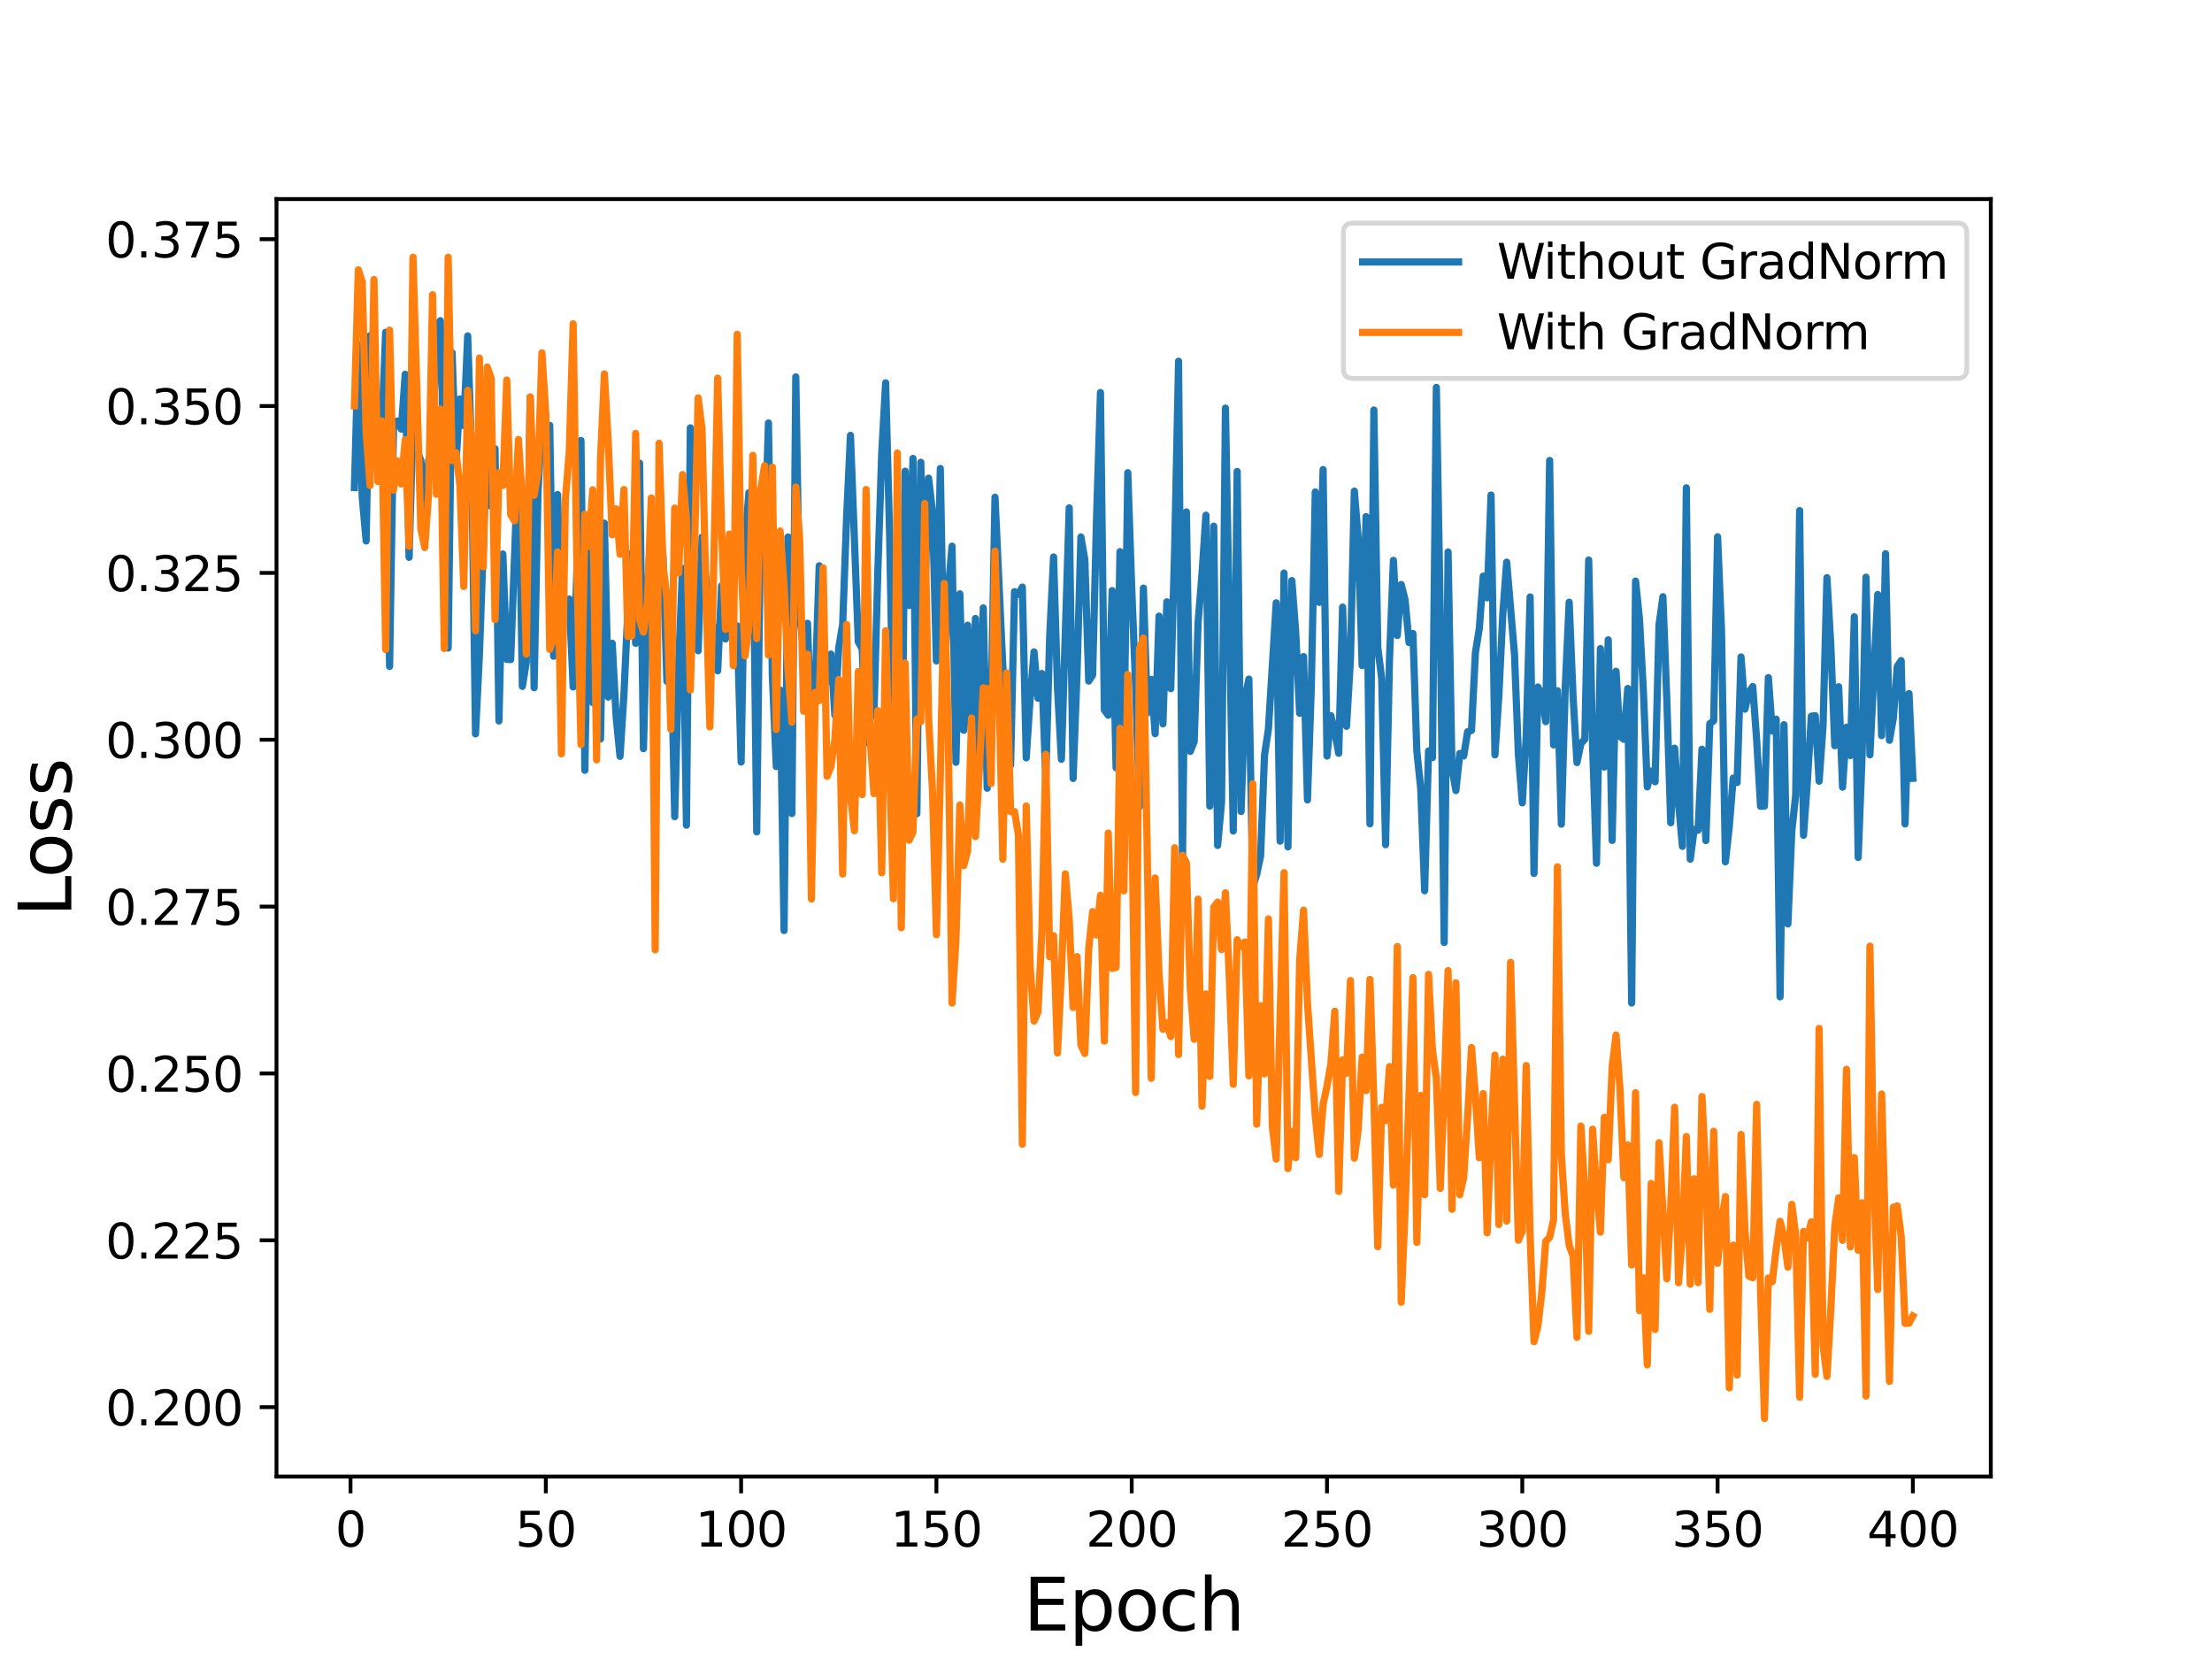<?xml version="1.0" encoding="utf-8" standalone="no"?>
<!DOCTYPE svg PUBLIC "-//W3C//DTD SVG 1.1//EN"
  "http://www.w3.org/Graphics/SVG/1.1/DTD/svg11.dtd">
<svg height="345.6pt" version="1.1" viewBox="0 0 460.8 345.6" width="460.8pt" xmlns="http://www.w3.org/2000/svg" xmlns:xlink="http://www.w3.org/1999/xlink">
 <defs>
  <style type="text/css">*{stroke-linecap:butt;stroke-linejoin:round;}</style>
 </defs>
 <g id="figure_1">
  <g id="patch_1">
   <path d="M 0 345.6 
L 460.8 345.6 
L 460.8 0 
L 0 0 
z
" style="fill:#ffffff;"/>
  </g>
  <g id="axes_1">
   <g id="patch_2">
    <path d="M 57.6 307.584 
L 414.72 307.584 
L 414.72 41.472 
L 57.6 41.472 
z
" style="fill:#ffffff;"/>
   </g>
   <g id="matplotlib.axis_1">
    <g id="xtick_1">
     <g id="line2d_1">
      <defs>
       <path d="M 0 0 
L 0 3.5 
" id="m4cf0f7f940" style="stroke:#000000;stroke-width:0.8;"/>
      </defs>
      <g>
       <use style="stroke:#000000;stroke-width:0.8;" x="73.019" xlink:href="#m4cf0f7f940" y="307.584"/>
      </g>
     </g>
     <g id="text_1">
      <!-- 0 -->
      <g transform="translate(69.838 322.182)scale(0.1 -0.1)">
       <defs>
        <path d="M 2034 4250 
Q 1547 4250 1301 3770 
Q 1056 3291 1056 2328 
Q 1056 1369 1301 889 
Q 1547 409 2034 409 
Q 2525 409 2770 889 
Q 3016 1369 3016 2328 
Q 3016 3291 2770 3770 
Q 2525 4250 2034 4250 
z
M 2034 4750 
Q 2819 4750 3233 4129 
Q 3647 3509 3647 2328 
Q 3647 1150 3233 529 
Q 2819 -91 2034 -91 
Q 1250 -91 836 529 
Q 422 1150 422 2328 
Q 422 3509 836 4129 
Q 1250 4750 2034 4750 
z
" id="DejaVuSans-30" transform="scale(0.016)"/>
       </defs>
       <use xlink:href="#DejaVuSans-30"/>
      </g>
     </g>
    </g>
    <g id="xtick_2">
     <g id="line2d_2">
      <g>
       <use style="stroke:#000000;stroke-width:0.8;" x="113.703" xlink:href="#m4cf0f7f940" y="307.584"/>
      </g>
     </g>
     <g id="text_2">
      <!-- 50 -->
      <g transform="translate(107.34 322.182)scale(0.1 -0.1)">
       <defs>
        <path d="M 691 4666 
L 3169 4666 
L 3169 4134 
L 1269 4134 
L 1269 2991 
Q 1406 3038 1543 3061 
Q 1681 3084 1819 3084 
Q 2600 3084 3056 2656 
Q 3513 2228 3513 1497 
Q 3513 744 3044 326 
Q 2575 -91 1722 -91 
Q 1428 -91 1123 -41 
Q 819 9 494 109 
L 494 744 
Q 775 591 1075 516 
Q 1375 441 1709 441 
Q 2250 441 2565 725 
Q 2881 1009 2881 1497 
Q 2881 1984 2565 2268 
Q 2250 2553 1709 2553 
Q 1456 2553 1204 2497 
Q 953 2441 691 2322 
L 691 4666 
z
" id="DejaVuSans-35" transform="scale(0.016)"/>
       </defs>
       <use xlink:href="#DejaVuSans-35"/>
       <use x="63.623" xlink:href="#DejaVuSans-30"/>
      </g>
     </g>
    </g>
    <g id="xtick_3">
     <g id="line2d_3">
      <g>
       <use style="stroke:#000000;stroke-width:0.8;" x="154.386" xlink:href="#m4cf0f7f940" y="307.584"/>
      </g>
     </g>
     <g id="text_3">
      <!-- 100 -->
      <g transform="translate(144.842 322.182)scale(0.1 -0.1)">
       <defs>
        <path d="M 794 531 
L 1825 531 
L 1825 4091 
L 703 3866 
L 703 4441 
L 1819 4666 
L 2450 4666 
L 2450 531 
L 3481 531 
L 3481 0 
L 794 0 
L 794 531 
z
" id="DejaVuSans-31" transform="scale(0.016)"/>
       </defs>
       <use xlink:href="#DejaVuSans-31"/>
       <use x="63.623" xlink:href="#DejaVuSans-30"/>
       <use x="127.246" xlink:href="#DejaVuSans-30"/>
      </g>
     </g>
    </g>
    <g id="xtick_4">
     <g id="line2d_4">
      <g>
       <use style="stroke:#000000;stroke-width:0.8;" x="195.07" xlink:href="#m4cf0f7f940" y="307.584"/>
      </g>
     </g>
     <g id="text_4">
      <!-- 150 -->
      <g transform="translate(185.526 322.182)scale(0.1 -0.1)">
       <use xlink:href="#DejaVuSans-31"/>
       <use x="63.623" xlink:href="#DejaVuSans-35"/>
       <use x="127.246" xlink:href="#DejaVuSans-30"/>
      </g>
     </g>
    </g>
    <g id="xtick_5">
     <g id="line2d_5">
      <g>
       <use style="stroke:#000000;stroke-width:0.8;" x="235.753" xlink:href="#m4cf0f7f940" y="307.584"/>
      </g>
     </g>
     <g id="text_5">
      <!-- 200 -->
      <g transform="translate(226.209 322.182)scale(0.1 -0.1)">
       <defs>
        <path d="M 1228 531 
L 3431 531 
L 3431 0 
L 469 0 
L 469 531 
Q 828 903 1448 1529 
Q 2069 2156 2228 2338 
Q 2531 2678 2651 2914 
Q 2772 3150 2772 3378 
Q 2772 3750 2511 3984 
Q 2250 4219 1831 4219 
Q 1534 4219 1204 4116 
Q 875 4013 500 3803 
L 500 4441 
Q 881 4594 1212 4672 
Q 1544 4750 1819 4750 
Q 2544 4750 2975 4387 
Q 3406 4025 3406 3419 
Q 3406 3131 3298 2873 
Q 3191 2616 2906 2266 
Q 2828 2175 2409 1742 
Q 1991 1309 1228 531 
z
" id="DejaVuSans-32" transform="scale(0.016)"/>
       </defs>
       <use xlink:href="#DejaVuSans-32"/>
       <use x="63.623" xlink:href="#DejaVuSans-30"/>
       <use x="127.246" xlink:href="#DejaVuSans-30"/>
      </g>
     </g>
    </g>
    <g id="xtick_6">
     <g id="line2d_6">
      <g>
       <use style="stroke:#000000;stroke-width:0.8;" x="276.437" xlink:href="#m4cf0f7f940" y="307.584"/>
      </g>
     </g>
     <g id="text_6">
      <!-- 250 -->
      <g transform="translate(266.893 322.182)scale(0.1 -0.1)">
       <use xlink:href="#DejaVuSans-32"/>
       <use x="63.623" xlink:href="#DejaVuSans-35"/>
       <use x="127.246" xlink:href="#DejaVuSans-30"/>
      </g>
     </g>
    </g>
    <g id="xtick_7">
     <g id="line2d_7">
      <g>
       <use style="stroke:#000000;stroke-width:0.8;" x="317.12" xlink:href="#m4cf0f7f940" y="307.584"/>
      </g>
     </g>
     <g id="text_7">
      <!-- 300 -->
      <g transform="translate(307.576 322.182)scale(0.1 -0.1)">
       <defs>
        <path d="M 2597 2516 
Q 3050 2419 3304 2112 
Q 3559 1806 3559 1356 
Q 3559 666 3084 287 
Q 2609 -91 1734 -91 
Q 1441 -91 1130 -33 
Q 819 25 488 141 
L 488 750 
Q 750 597 1062 519 
Q 1375 441 1716 441 
Q 2309 441 2620 675 
Q 2931 909 2931 1356 
Q 2931 1769 2642 2001 
Q 2353 2234 1838 2234 
L 1294 2234 
L 1294 2753 
L 1863 2753 
Q 2328 2753 2575 2939 
Q 2822 3125 2822 3475 
Q 2822 3834 2567 4026 
Q 2313 4219 1838 4219 
Q 1578 4219 1281 4162 
Q 984 4106 628 3988 
L 628 4550 
Q 988 4650 1302 4700 
Q 1616 4750 1894 4750 
Q 2613 4750 3031 4423 
Q 3450 4097 3450 3541 
Q 3450 3153 3228 2886 
Q 3006 2619 2597 2516 
z
" id="DejaVuSans-33" transform="scale(0.016)"/>
       </defs>
       <use xlink:href="#DejaVuSans-33"/>
       <use x="63.623" xlink:href="#DejaVuSans-30"/>
       <use x="127.246" xlink:href="#DejaVuSans-30"/>
      </g>
     </g>
    </g>
    <g id="xtick_8">
     <g id="line2d_8">
      <g>
       <use style="stroke:#000000;stroke-width:0.8;" x="357.804" xlink:href="#m4cf0f7f940" y="307.584"/>
      </g>
     </g>
     <g id="text_8">
      <!-- 350 -->
      <g transform="translate(348.26 322.182)scale(0.1 -0.1)">
       <use xlink:href="#DejaVuSans-33"/>
       <use x="63.623" xlink:href="#DejaVuSans-35"/>
       <use x="127.246" xlink:href="#DejaVuSans-30"/>
      </g>
     </g>
    </g>
    <g id="xtick_9">
     <g id="line2d_9">
      <g>
       <use style="stroke:#000000;stroke-width:0.8;" x="398.487" xlink:href="#m4cf0f7f940" y="307.584"/>
      </g>
     </g>
     <g id="text_9">
      <!-- 400 -->
      <g transform="translate(388.944 322.182)scale(0.1 -0.1)">
       <defs>
        <path d="M 2419 4116 
L 825 1625 
L 2419 1625 
L 2419 4116 
z
M 2253 4666 
L 3047 4666 
L 3047 1625 
L 3713 1625 
L 3713 1100 
L 3047 1100 
L 3047 0 
L 2419 0 
L 2419 1100 
L 313 1100 
L 313 1709 
L 2253 4666 
z
" id="DejaVuSans-34" transform="scale(0.016)"/>
       </defs>
       <use xlink:href="#DejaVuSans-34"/>
       <use x="63.623" xlink:href="#DejaVuSans-30"/>
       <use x="127.246" xlink:href="#DejaVuSans-30"/>
      </g>
     </g>
    </g>
    <g id="text_10">
     <!-- Epoch -->
     <g transform="translate(213.194 339.66)scale(0.15 -0.15)">
      <defs>
       <path d="M 628 4666 
L 3578 4666 
L 3578 4134 
L 1259 4134 
L 1259 2753 
L 3481 2753 
L 3481 2222 
L 1259 2222 
L 1259 531 
L 3634 531 
L 3634 0 
L 628 0 
L 628 4666 
z
" id="DejaVuSans-45" transform="scale(0.016)"/>
       <path d="M 1159 525 
L 1159 -1331 
L 581 -1331 
L 581 3500 
L 1159 3500 
L 1159 2969 
Q 1341 3281 1617 3432 
Q 1894 3584 2278 3584 
Q 2916 3584 3314 3078 
Q 3713 2572 3713 1747 
Q 3713 922 3314 415 
Q 2916 -91 2278 -91 
Q 1894 -91 1617 61 
Q 1341 213 1159 525 
z
M 3116 1747 
Q 3116 2381 2855 2742 
Q 2594 3103 2138 3103 
Q 1681 3103 1420 2742 
Q 1159 2381 1159 1747 
Q 1159 1113 1420 752 
Q 1681 391 2138 391 
Q 2594 391 2855 752 
Q 3116 1113 3116 1747 
z
" id="DejaVuSans-70" transform="scale(0.016)"/>
       <path d="M 1959 3097 
Q 1497 3097 1228 2736 
Q 959 2375 959 1747 
Q 959 1119 1226 758 
Q 1494 397 1959 397 
Q 2419 397 2687 759 
Q 2956 1122 2956 1747 
Q 2956 2369 2687 2733 
Q 2419 3097 1959 3097 
z
M 1959 3584 
Q 2709 3584 3137 3096 
Q 3566 2609 3566 1747 
Q 3566 888 3137 398 
Q 2709 -91 1959 -91 
Q 1206 -91 779 398 
Q 353 888 353 1747 
Q 353 2609 779 3096 
Q 1206 3584 1959 3584 
z
" id="DejaVuSans-6f" transform="scale(0.016)"/>
       <path d="M 3122 3366 
L 3122 2828 
Q 2878 2963 2633 3030 
Q 2388 3097 2138 3097 
Q 1578 3097 1268 2742 
Q 959 2388 959 1747 
Q 959 1106 1268 751 
Q 1578 397 2138 397 
Q 2388 397 2633 464 
Q 2878 531 3122 666 
L 3122 134 
Q 2881 22 2623 -34 
Q 2366 -91 2075 -91 
Q 1284 -91 818 406 
Q 353 903 353 1747 
Q 353 2603 823 3093 
Q 1294 3584 2113 3584 
Q 2378 3584 2631 3529 
Q 2884 3475 3122 3366 
z
" id="DejaVuSans-63" transform="scale(0.016)"/>
       <path d="M 3513 2113 
L 3513 0 
L 2938 0 
L 2938 2094 
Q 2938 2591 2744 2837 
Q 2550 3084 2163 3084 
Q 1697 3084 1428 2787 
Q 1159 2491 1159 1978 
L 1159 0 
L 581 0 
L 581 4863 
L 1159 4863 
L 1159 2956 
Q 1366 3272 1645 3428 
Q 1925 3584 2291 3584 
Q 2894 3584 3203 3211 
Q 3513 2838 3513 2113 
z
" id="DejaVuSans-68" transform="scale(0.016)"/>
      </defs>
      <use xlink:href="#DejaVuSans-45"/>
      <use x="63.184" xlink:href="#DejaVuSans-70"/>
      <use x="126.66" xlink:href="#DejaVuSans-6f"/>
      <use x="187.842" xlink:href="#DejaVuSans-63"/>
      <use x="242.822" xlink:href="#DejaVuSans-68"/>
     </g>
    </g>
   </g>
   <g id="matplotlib.axis_2">
    <g id="ytick_1">
     <g id="line2d_10">
      <defs>
       <path d="M 0 0 
L -3.5 0 
" id="m96fc33aae1" style="stroke:#000000;stroke-width:0.8;"/>
      </defs>
      <g>
       <use style="stroke:#000000;stroke-width:0.8;" x="57.6" xlink:href="#m96fc33aae1" y="293.137"/>
      </g>
     </g>
     <g id="text_11">
      <!-- 0.200 -->
      <g transform="translate(21.972 296.936)scale(0.1 -0.1)">
       <defs>
        <path d="M 684 794 
L 1344 794 
L 1344 0 
L 684 0 
L 684 794 
z
" id="DejaVuSans-2e" transform="scale(0.016)"/>
       </defs>
       <use xlink:href="#DejaVuSans-30"/>
       <use x="63.623" xlink:href="#DejaVuSans-2e"/>
       <use x="95.41" xlink:href="#DejaVuSans-32"/>
       <use x="159.033" xlink:href="#DejaVuSans-30"/>
       <use x="222.656" xlink:href="#DejaVuSans-30"/>
      </g>
     </g>
    </g>
    <g id="ytick_2">
     <g id="line2d_11">
      <g>
       <use style="stroke:#000000;stroke-width:0.8;" x="57.6" xlink:href="#m96fc33aae1" y="258.378"/>
      </g>
     </g>
     <g id="text_12">
      <!-- 0.225 -->
      <g transform="translate(21.972 262.177)scale(0.1 -0.1)">
       <use xlink:href="#DejaVuSans-30"/>
       <use x="63.623" xlink:href="#DejaVuSans-2e"/>
       <use x="95.41" xlink:href="#DejaVuSans-32"/>
       <use x="159.033" xlink:href="#DejaVuSans-32"/>
       <use x="222.656" xlink:href="#DejaVuSans-35"/>
      </g>
     </g>
    </g>
    <g id="ytick_3">
     <g id="line2d_12">
      <g>
       <use style="stroke:#000000;stroke-width:0.8;" x="57.6" xlink:href="#m96fc33aae1" y="223.619"/>
      </g>
     </g>
     <g id="text_13">
      <!-- 0.250 -->
      <g transform="translate(21.972 227.419)scale(0.1 -0.1)">
       <use xlink:href="#DejaVuSans-30"/>
       <use x="63.623" xlink:href="#DejaVuSans-2e"/>
       <use x="95.41" xlink:href="#DejaVuSans-32"/>
       <use x="159.033" xlink:href="#DejaVuSans-35"/>
       <use x="222.656" xlink:href="#DejaVuSans-30"/>
      </g>
     </g>
    </g>
    <g id="ytick_4">
     <g id="line2d_13">
      <g>
       <use style="stroke:#000000;stroke-width:0.8;" x="57.6" xlink:href="#m96fc33aae1" y="188.861"/>
      </g>
     </g>
     <g id="text_14">
      <!-- 0.275 -->
      <g transform="translate(21.972 192.66)scale(0.1 -0.1)">
       <defs>
        <path d="M 525 4666 
L 3525 4666 
L 3525 4397 
L 1831 0 
L 1172 0 
L 2766 4134 
L 525 4134 
L 525 4666 
z
" id="DejaVuSans-37" transform="scale(0.016)"/>
       </defs>
       <use xlink:href="#DejaVuSans-30"/>
       <use x="63.623" xlink:href="#DejaVuSans-2e"/>
       <use x="95.41" xlink:href="#DejaVuSans-32"/>
       <use x="159.033" xlink:href="#DejaVuSans-37"/>
       <use x="222.656" xlink:href="#DejaVuSans-35"/>
      </g>
     </g>
    </g>
    <g id="ytick_5">
     <g id="line2d_14">
      <g>
       <use style="stroke:#000000;stroke-width:0.8;" x="57.6" xlink:href="#m96fc33aae1" y="154.102"/>
      </g>
     </g>
     <g id="text_15">
      <!-- 0.300 -->
      <g transform="translate(21.972 157.902)scale(0.1 -0.1)">
       <use xlink:href="#DejaVuSans-30"/>
       <use x="63.623" xlink:href="#DejaVuSans-2e"/>
       <use x="95.41" xlink:href="#DejaVuSans-33"/>
       <use x="159.033" xlink:href="#DejaVuSans-30"/>
       <use x="222.656" xlink:href="#DejaVuSans-30"/>
      </g>
     </g>
    </g>
    <g id="ytick_6">
     <g id="line2d_15">
      <g>
       <use style="stroke:#000000;stroke-width:0.8;" x="57.6" xlink:href="#m96fc33aae1" y="119.344"/>
      </g>
     </g>
     <g id="text_16">
      <!-- 0.325 -->
      <g transform="translate(21.972 123.143)scale(0.1 -0.1)">
       <use xlink:href="#DejaVuSans-30"/>
       <use x="63.623" xlink:href="#DejaVuSans-2e"/>
       <use x="95.41" xlink:href="#DejaVuSans-33"/>
       <use x="159.033" xlink:href="#DejaVuSans-32"/>
       <use x="222.656" xlink:href="#DejaVuSans-35"/>
      </g>
     </g>
    </g>
    <g id="ytick_7">
     <g id="line2d_16">
      <g>
       <use style="stroke:#000000;stroke-width:0.8;" x="57.6" xlink:href="#m96fc33aae1" y="84.585"/>
      </g>
     </g>
     <g id="text_17">
      <!-- 0.350 -->
      <g transform="translate(21.972 88.384)scale(0.1 -0.1)">
       <use xlink:href="#DejaVuSans-30"/>
       <use x="63.623" xlink:href="#DejaVuSans-2e"/>
       <use x="95.41" xlink:href="#DejaVuSans-33"/>
       <use x="159.033" xlink:href="#DejaVuSans-35"/>
       <use x="222.656" xlink:href="#DejaVuSans-30"/>
      </g>
     </g>
    </g>
    <g id="ytick_8">
     <g id="line2d_17">
      <g>
       <use style="stroke:#000000;stroke-width:0.8;" x="57.6" xlink:href="#m96fc33aae1" y="49.827"/>
      </g>
     </g>
     <g id="text_18">
      <!-- 0.375 -->
      <g transform="translate(21.972 53.626)scale(0.1 -0.1)">
       <use xlink:href="#DejaVuSans-30"/>
       <use x="63.623" xlink:href="#DejaVuSans-2e"/>
       <use x="95.41" xlink:href="#DejaVuSans-33"/>
       <use x="159.033" xlink:href="#DejaVuSans-37"/>
       <use x="222.656" xlink:href="#DejaVuSans-35"/>
      </g>
     </g>
    </g>
    <g id="text_19">
     <!-- Loss -->
     <g transform="translate(14.852 190.979)rotate(-90)scale(0.15 -0.15)">
      <defs>
       <path d="M 628 4666 
L 1259 4666 
L 1259 531 
L 3531 531 
L 3531 0 
L 628 0 
L 628 4666 
z
" id="DejaVuSans-4c" transform="scale(0.016)"/>
       <path d="M 2834 3397 
L 2834 2853 
Q 2591 2978 2328 3040 
Q 2066 3103 1784 3103 
Q 1356 3103 1142 2972 
Q 928 2841 928 2578 
Q 928 2378 1081 2264 
Q 1234 2150 1697 2047 
L 1894 2003 
Q 2506 1872 2764 1633 
Q 3022 1394 3022 966 
Q 3022 478 2636 193 
Q 2250 -91 1575 -91 
Q 1294 -91 989 -36 
Q 684 19 347 128 
L 347 722 
Q 666 556 975 473 
Q 1284 391 1588 391 
Q 1994 391 2212 530 
Q 2431 669 2431 922 
Q 2431 1156 2273 1281 
Q 2116 1406 1581 1522 
L 1381 1569 
Q 847 1681 609 1914 
Q 372 2147 372 2553 
Q 372 3047 722 3315 
Q 1072 3584 1716 3584 
Q 2034 3584 2315 3537 
Q 2597 3491 2834 3397 
z
" id="DejaVuSans-73" transform="scale(0.016)"/>
      </defs>
      <use xlink:href="#DejaVuSans-4c"/>
      <use x="53.963" xlink:href="#DejaVuSans-6f"/>
      <use x="115.145" xlink:href="#DejaVuSans-73"/>
      <use x="167.244" xlink:href="#DejaVuSans-73"/>
     </g>
    </g>
   </g>
   <g id="line2d_18">
    <path clip-path="url(#p4965d94f10)" d="M 73.833 101.567 
L 74.646 71.826 
L 75.46 103.599 
L 76.274 112.695 
L 77.087 69.928 
L 77.901 86.201 
L 78.715 95.159 
L 79.528 89.387 
L 80.342 69.231 
L 81.156 138.817 
L 81.969 88.995 
L 82.783 87.711 
L 83.597 89.402 
L 84.41 77.964 
L 85.224 116.097 
L 86.038 87.804 
L 86.851 93.768 
L 87.665 95.899 
L 88.479 108.62 
L 89.292 95.845 
L 90.106 93.862 
L 90.92 67.977 
L 91.733 66.811 
L 92.547 98.34 
L 93.361 134.996 
L 94.174 73.468 
L 94.988 96.693 
L 95.802 83.117 
L 96.616 88.686 
L 97.429 69.967 
L 98.243 94.851 
L 99.057 152.881 
L 99.87 136.389 
L 101.498 90.529 
L 102.311 105.459 
L 103.125 93.465 
L 103.939 150.191 
L 104.752 115.41 
L 105.566 137.366 
L 106.38 137.4 
L 108.007 93.966 
L 108.821 142.992 
L 109.634 137.952 
L 110.448 82.719 
L 111.262 143.265 
L 112.075 102.539 
L 112.889 87.49 
L 113.703 89.176 
L 114.516 88.605 
L 115.33 136.707 
L 116.144 103.017 
L 116.957 129.724 
L 117.771 127.614 
L 118.585 124.794 
L 119.398 143.109 
L 121.026 91.759 
L 121.839 160.468 
L 122.653 110.598 
L 123.467 146.357 
L 124.28 104.12 
L 125.094 153.945 
L 125.908 108.995 
L 126.721 145.209 
L 127.535 134.013 
L 128.349 149.312 
L 129.162 157.555 
L 129.976 144.621 
L 130.79 127.158 
L 131.603 115.249 
L 132.417 134.019 
L 133.231 96.476 
L 134.044 155.967 
L 134.858 124.018 
L 135.672 109.055 
L 136.485 132.168 
L 137.299 115.754 
L 138.113 115.733 
L 138.926 141.936 
L 139.74 131.496 
L 140.554 170.125 
L 141.367 138.451 
L 142.181 118.429 
L 142.995 171.899 
L 143.808 89.122 
L 144.622 119.897 
L 145.436 135.559 
L 146.249 111.886 
L 147.063 120.558 
L 148.69 131.968 
L 149.504 139.737 
L 150.318 122.021 
L 151.131 133.111 
L 151.945 115.902 
L 152.759 130.22 
L 153.572 130.393 
L 154.386 158.758 
L 155.2 112.867 
L 156.013 102.63 
L 156.827 105.942 
L 157.641 173.297 
L 158.454 105.648 
L 159.268 114.222 
L 160.082 88.111 
L 160.895 140.797 
L 161.709 159.683 
L 162.523 143.76 
L 163.336 193.848 
L 164.15 111.877 
L 164.964 169.478 
L 165.777 78.511 
L 166.591 128.308 
L 167.405 135.152 
L 168.219 129.841 
L 169.032 154.66 
L 169.846 142.255 
L 170.66 117.856 
L 171.473 135.111 
L 172.287 141.988 
L 173.101 136.256 
L 173.914 148.988 
L 174.728 134.942 
L 175.542 130.063 
L 176.355 107.922 
L 177.169 90.687 
L 178.796 133.687 
L 179.61 135.18 
L 180.424 154.74 
L 181.237 137.734 
L 182.051 149.134 
L 182.865 119.114 
L 183.678 94.435 
L 184.492 79.749 
L 185.306 110.57 
L 186.119 154.377 
L 186.933 131.403 
L 187.747 177.598 
L 188.56 98.156 
L 189.374 126.136 
L 190.188 95.495 
L 191.001 169.522 
L 191.815 96.297 
L 192.629 124.542 
L 193.442 99.613 
L 194.256 106.663 
L 195.07 137.686 
L 195.883 97.594 
L 196.697 142.584 
L 197.511 123.24 
L 198.324 113.777 
L 199.138 158.809 
L 199.952 123.701 
L 200.765 152.134 
L 201.579 130.239 
L 202.393 152.803 
L 203.206 128.837 
L 204.02 158.346 
L 204.834 126.643 
L 205.647 164.202 
L 206.461 148.081 
L 207.275 103.581 
L 208.902 138.753 
L 209.716 147.679 
L 210.529 159.383 
L 211.343 123.252 
L 212.157 123.825 
L 212.97 122.302 
L 213.784 157.875 
L 214.598 145.395 
L 215.411 135.81 
L 216.225 145.445 
L 217.039 140.302 
L 217.852 162.334 
L 218.666 132.614 
L 219.48 116.024 
L 220.293 143.251 
L 221.107 158.171 
L 222.734 105.795 
L 223.548 162.168 
L 224.362 140.27 
L 225.175 111.859 
L 225.989 116.579 
L 226.803 141.877 
L 227.616 140.614 
L 228.43 107.99 
L 229.244 81.773 
L 230.057 147.897 
L 230.871 148.996 
L 231.685 123.028 
L 232.498 159.93 
L 233.312 114.919 
L 234.126 155.691 
L 234.939 98.472 
L 235.753 122.356 
L 236.567 142.833 
L 237.381 168.05 
L 238.194 122.506 
L 239.008 148.517 
L 239.822 141.525 
L 240.635 152.848 
L 241.449 128.355 
L 242.263 150.791 
L 243.076 125.371 
L 243.89 143.451 
L 244.704 114.263 
L 245.517 75.247 
L 246.331 179.4 
L 247.145 106.643 
L 247.958 156.526 
L 248.772 154.463 
L 249.586 129.694 
L 250.399 119.481 
L 251.213 107.326 
L 252.027 167.931 
L 252.84 109.609 
L 253.654 176.116 
L 254.468 167.117 
L 255.281 85.013 
L 256.909 173.111 
L 257.722 98.21 
L 258.536 169.058 
L 259.35 145.479 
L 260.163 141.461 
L 260.977 184.753 
L 261.791 182.168 
L 262.604 178.309 
L 263.418 157.357 
L 264.232 151.877 
L 265.859 125.574 
L 266.673 175.227 
L 267.486 119.378 
L 268.3 176.42 
L 269.114 120.94 
L 269.927 131.827 
L 270.741 148.588 
L 271.555 136.779 
L 272.368 166.636 
L 273.182 142.607 
L 273.996 102.488 
L 274.809 125.479 
L 275.623 97.818 
L 276.437 157.503 
L 277.25 149.088 
L 278.064 152.517 
L 278.878 156.916 
L 279.691 126.471 
L 280.505 151.304 
L 281.319 137.418 
L 282.132 102.311 
L 282.946 112.133 
L 283.76 138.644 
L 284.573 107.619 
L 285.387 171.613 
L 286.201 85.412 
L 287.014 134.874 
L 287.828 141.286 
L 288.642 175.964 
L 289.455 137.381 
L 290.269 116.729 
L 291.083 132.381 
L 291.896 121.766 
L 292.71 125.007 
L 293.524 133.853 
L 294.337 131.966 
L 295.151 156.49 
L 295.965 164.294 
L 296.778 185.566 
L 297.592 156.435 
L 298.406 157.83 
L 299.219 80.703 
L 300.033 128.779 
L 300.847 196.341 
L 301.66 114.99 
L 302.474 160.085 
L 303.288 164.692 
L 304.101 156.97 
L 304.915 157.481 
L 305.729 152.434 
L 306.543 152.152 
L 307.356 135.946 
L 308.17 130.888 
L 308.984 120.016 
L 309.797 124.528 
L 310.611 103.124 
L 311.425 157.251 
L 312.238 144.946 
L 313.052 128.034 
L 313.866 117.105 
L 315.493 136.244 
L 316.307 157.149 
L 317.12 167.245 
L 317.934 153.382 
L 318.748 124.35 
L 319.561 181.951 
L 320.375 143.112 
L 321.189 144.739 
L 322.002 150.334 
L 322.816 95.927 
L 323.63 155.171 
L 324.443 143.893 
L 325.257 171.686 
L 326.071 143.118 
L 326.884 125.452 
L 327.698 145.058 
L 328.512 158.859 
L 329.325 154.898 
L 330.139 153.997 
L 330.953 116.664 
L 331.766 155.332 
L 332.58 179.835 
L 333.394 135.12 
L 334.207 159.783 
L 335.021 133.282 
L 335.835 175.074 
L 336.648 139.833 
L 337.462 153.382 
L 338.276 154.009 
L 339.089 143.416 
L 339.903 208.952 
L 340.717 121.043 
L 341.53 128.911 
L 342.344 143.93 
L 343.158 163.924 
L 343.971 160.623 
L 344.785 162.86 
L 345.599 130.181 
L 346.412 124.303 
L 347.226 145.728 
L 348.04 171.4 
L 348.853 155.865 
L 349.667 167.205 
L 350.481 176.314 
L 351.294 101.613 
L 352.108 178.988 
L 352.922 172.794 
L 353.735 172.949 
L 354.549 156.08 
L 355.363 175.102 
L 356.176 150.763 
L 356.99 150.156 
L 357.804 111.819 
L 358.617 131.2 
L 359.431 179.532 
L 360.245 172.141 
L 361.058 162.095 
L 361.872 163.002 
L 362.686 136.854 
L 363.499 147.726 
L 364.313 144.272 
L 365.127 143.01 
L 365.94 154.096 
L 366.754 167.962 
L 367.568 167.923 
L 368.381 141.154 
L 369.195 152.29 
L 370.009 149.816 
L 370.822 207.661 
L 371.636 150.964 
L 372.45 192.484 
L 373.263 173.132 
L 374.077 165.629 
L 374.891 106.361 
L 375.704 174.009 
L 376.518 162.628 
L 377.332 149.191 
L 378.146 149.096 
L 378.959 162.741 
L 379.773 151.171 
L 380.587 120.339 
L 381.4 134.593 
L 382.214 155.346 
L 383.028 143.066 
L 383.841 163.982 
L 384.655 151.495 
L 385.469 157.397 
L 386.282 128.489 
L 387.096 178.624 
L 387.91 157.222 
L 388.723 120.239 
L 389.537 157.245 
L 391.164 123.836 
L 391.978 153.249 
L 392.792 115.342 
L 393.605 154.217 
L 394.419 149.59 
L 395.233 138.84 
L 396.046 137.612 
L 396.86 171.641 
L 397.674 144.473 
L 398.487 162.13 
L 398.487 162.13 
" style="fill:none;stroke:#1f77b4;stroke-linecap:square;stroke-width:1.5;"/>
   </g>
   <g id="line2d_19">
    <path clip-path="url(#p4965d94f10)" d="M 73.833 84.536 
L 74.646 56.212 
L 75.46 58.689 
L 76.274 90.074 
L 77.087 101.139 
L 77.901 58.223 
L 78.715 100.293 
L 79.528 87.685 
L 80.342 135.306 
L 81.156 68.778 
L 81.969 102.095 
L 82.783 96.011 
L 83.597 100.82 
L 84.41 91.587 
L 85.224 113.802 
L 86.038 53.568 
L 87.665 110.092 
L 88.479 114.063 
L 89.292 102.764 
L 90.106 61.39 
L 90.92 102.959 
L 91.733 85.244 
L 92.547 135.104 
L 93.361 53.587 
L 94.174 95.958 
L 94.988 94.302 
L 95.802 101.116 
L 96.616 122.177 
L 97.429 81.321 
L 98.243 92.168 
L 99.057 131.394 
L 99.87 74.583 
L 100.684 118.061 
L 101.498 76.456 
L 102.311 78.788 
L 103.125 129.078 
L 103.939 98.46 
L 104.752 101.137 
L 105.566 79.171 
L 106.38 107.213 
L 107.193 108.511 
L 108.007 91.552 
L 108.821 104.295 
L 109.634 136.254 
L 110.448 82.709 
L 111.262 103.182 
L 112.075 98.478 
L 112.889 73.503 
L 113.703 86.25 
L 114.516 135.276 
L 115.33 132.932 
L 116.144 114.978 
L 116.957 157.04 
L 117.771 104.164 
L 118.585 94.122 
L 119.398 67.453 
L 120.212 120.314 
L 121.026 155.101 
L 121.839 107.1 
L 122.653 113.818 
L 123.467 102.028 
L 124.28 158.286 
L 125.094 95.678 
L 125.908 77.891 
L 126.721 92.388 
L 127.535 111.417 
L 128.349 106.006 
L 129.162 115.438 
L 129.976 101.97 
L 130.79 132.573 
L 131.603 132.485 
L 132.417 90.276 
L 133.231 129.065 
L 134.044 131.68 
L 134.858 125.638 
L 135.672 103.721 
L 136.485 197.873 
L 137.299 92.339 
L 138.113 117.559 
L 138.926 124.718 
L 139.74 151.927 
L 140.554 105.844 
L 141.367 119.367 
L 142.181 98.864 
L 142.995 108.19 
L 143.808 143.724 
L 144.622 117.176 
L 145.436 82.888 
L 146.249 89.415 
L 147.063 123.432 
L 147.877 151.409 
L 148.69 117.73 
L 149.504 78.781 
L 150.318 110.255 
L 151.131 131.111 
L 151.945 111.269 
L 152.759 138.665 
L 153.572 69.627 
L 154.386 117.161 
L 155.2 136.631 
L 156.013 130.618 
L 156.827 94.848 
L 157.641 133.024 
L 158.454 102.156 
L 159.268 96.993 
L 160.082 136.46 
L 160.895 97.299 
L 161.709 151.951 
L 162.523 110.621 
L 163.336 122.142 
L 164.15 139.227 
L 164.964 150.457 
L 165.777 101.464 
L 166.591 112.411 
L 167.405 148.166 
L 168.219 136.276 
L 169.032 187.279 
L 169.846 144.222 
L 170.66 145.957 
L 171.473 118.295 
L 172.287 161.718 
L 173.101 159.697 
L 173.914 154.028 
L 174.728 141.541 
L 175.542 182.076 
L 176.355 130.085 
L 177.169 165.67 
L 177.983 173.041 
L 178.796 139.878 
L 179.61 165.536 
L 180.424 101.967 
L 181.237 153.209 
L 182.051 165.333 
L 182.865 148.025 
L 183.678 181.811 
L 184.492 131.39 
L 186.119 187.22 
L 186.933 94.377 
L 187.747 193.255 
L 188.56 138.107 
L 189.374 175.033 
L 190.188 173.352 
L 191.001 149.783 
L 191.815 150.341 
L 192.629 104.889 
L 193.442 149.492 
L 194.256 164.829 
L 195.07 194.718 
L 195.883 162.023 
L 196.697 121.55 
L 197.511 151.187 
L 198.324 208.955 
L 199.138 195.883 
L 199.952 167.699 
L 200.765 180.335 
L 201.579 177.246 
L 202.393 149.565 
L 203.206 174.279 
L 204.02 160.264 
L 204.834 143.285 
L 205.647 143.471 
L 206.461 163.22 
L 207.275 114.802 
L 208.088 142.446 
L 208.902 178.986 
L 209.716 140.17 
L 210.529 169.069 
L 211.343 169.052 
L 212.157 173.939 
L 212.97 238.367 
L 213.784 167.898 
L 214.598 201.346 
L 215.411 212.708 
L 216.225 210.816 
L 217.039 194.166 
L 217.852 157.131 
L 218.666 199.314 
L 219.48 194.921 
L 220.293 219.355 
L 221.107 202.778 
L 221.921 182.035 
L 222.734 191.521 
L 223.548 209.867 
L 224.362 199.275 
L 225.175 217.699 
L 225.989 219.45 
L 226.803 197.641 
L 227.616 189.899 
L 228.43 194.793 
L 229.244 186.501 
L 230.057 216.888 
L 230.871 173.546 
L 231.685 201.744 
L 232.498 201.503 
L 233.312 151.722 
L 234.126 185.58 
L 234.939 140.489 
L 235.753 166.337 
L 236.567 227.592 
L 237.381 135.154 
L 238.194 132.918 
L 239.822 224.623 
L 240.635 182.886 
L 241.449 202.844 
L 242.263 214.415 
L 243.076 213.075 
L 243.89 215.929 
L 244.704 176.601 
L 245.517 219.678 
L 246.331 178.182 
L 247.145 179.723 
L 247.958 205.911 
L 248.772 216.49 
L 249.586 187.309 
L 250.399 230.437 
L 251.213 207.043 
L 252.027 224.243 
L 252.84 188.983 
L 253.654 187.924 
L 254.468 197.801 
L 255.281 185.985 
L 256.095 203.822 
L 256.909 225.881 
L 257.722 195.766 
L 258.536 197.194 
L 259.35 196.224 
L 260.163 224.122 
L 260.977 163.285 
L 261.791 234.189 
L 262.604 209.517 
L 263.418 223.699 
L 264.232 191.419 
L 265.045 234.64 
L 265.859 241.462 
L 267.486 181.794 
L 268.3 243.44 
L 269.114 235.686 
L 269.927 241.151 
L 270.741 199.954 
L 271.555 189.609 
L 272.368 208.963 
L 273.996 232.477 
L 274.809 240.498 
L 275.623 230.045 
L 276.437 226.275 
L 277.25 221.609 
L 278.064 210.656 
L 278.878 248.187 
L 279.691 220.759 
L 280.505 223.593 
L 281.319 204.262 
L 282.132 241.266 
L 282.946 235.239 
L 283.76 220.221 
L 284.573 227.211 
L 285.387 204.023 
L 286.201 229.182 
L 287.014 259.699 
L 287.828 230.68 
L 288.642 233.445 
L 289.455 222.19 
L 290.269 246.886 
L 291.083 197.181 
L 291.896 271.288 
L 292.71 252.072 
L 294.337 203.656 
L 295.151 258.816 
L 295.965 228.193 
L 296.778 248.875 
L 297.592 202.975 
L 298.406 218.733 
L 299.219 224.633 
L 300.033 247.553 
L 300.847 227.066 
L 301.66 202.206 
L 302.474 251.915 
L 303.288 204.73 
L 304.101 248.887 
L 304.915 245.269 
L 305.729 232.664 
L 306.543 218.211 
L 307.356 228.308 
L 308.17 241.193 
L 308.984 227.816 
L 309.797 256.813 
L 310.611 236.451 
L 311.425 219.8 
L 312.238 255.078 
L 313.052 220.644 
L 313.866 254.38 
L 314.679 200.474 
L 316.307 258.361 
L 317.12 256.527 
L 317.934 221.976 
L 318.748 257.299 
L 319.561 279.495 
L 320.375 276.181 
L 321.189 269.23 
L 322.002 258.587 
L 322.816 257.737 
L 323.63 254.115 
L 324.443 180.567 
L 325.257 240.516 
L 326.071 252.874 
L 326.884 259.423 
L 327.698 261.705 
L 328.512 278.596 
L 329.325 234.575 
L 330.139 247.982 
L 330.953 277.352 
L 331.766 235.232 
L 332.58 247.717 
L 333.394 256.674 
L 334.207 232.755 
L 335.021 241.586 
L 335.835 222.266 
L 336.648 215.62 
L 337.462 226.746 
L 338.276 245.326 
L 339.089 238.518 
L 339.903 263.512 
L 340.717 227.628 
L 341.53 273.027 
L 342.344 266.197 
L 343.158 284.323 
L 343.971 246.543 
L 344.785 276.951 
L 345.599 238.039 
L 347.226 266.408 
L 348.04 251.574 
L 348.853 230.653 
L 349.667 267.221 
L 350.481 257.149 
L 351.294 236.758 
L 352.108 267.521 
L 352.922 245.554 
L 353.735 267.193 
L 354.549 228.423 
L 355.363 244.573 
L 356.176 272.753 
L 356.99 235.661 
L 357.804 263.171 
L 358.617 254.643 
L 359.431 249.26 
L 360.245 289.122 
L 361.058 259.399 
L 361.872 286.448 
L 362.686 236.334 
L 363.499 256.115 
L 364.313 265.83 
L 365.127 266.179 
L 365.94 230.06 
L 366.754 268.864 
L 367.568 295.488 
L 368.381 266.222 
L 369.195 267.003 
L 370.009 260.209 
L 370.822 254.418 
L 371.636 257.749 
L 372.45 263.984 
L 373.263 250.884 
L 374.077 257.195 
L 374.891 291.068 
L 375.704 256.523 
L 376.518 257.888 
L 377.332 254.545 
L 378.146 286.282 
L 378.959 214.239 
L 379.773 280.313 
L 380.587 286.744 
L 381.4 272.52 
L 382.214 255.461 
L 383.028 249.518 
L 383.841 258.386 
L 384.655 222.74 
L 385.469 259.758 
L 386.282 241.15 
L 387.096 260.449 
L 387.91 250.561 
L 388.723 290.824 
L 389.537 197.104 
L 390.351 245.395 
L 391.164 268.624 
L 391.978 227.9 
L 393.605 287.768 
L 394.419 251.49 
L 395.233 251.196 
L 396.046 257.476 
L 396.86 275.68 
L 397.674 275.658 
L 398.487 274.153 
L 398.487 274.153 
" style="fill:none;stroke:#ff7f0e;stroke-linecap:square;stroke-width:1.5;"/>
   </g>
   <g id="patch_3">
    <path d="M 57.6 307.584 
L 57.6 41.472 
" style="fill:none;stroke:#000000;stroke-linecap:square;stroke-linejoin:miter;stroke-width:0.8;"/>
   </g>
   <g id="patch_4">
    <path d="M 414.72 307.584 
L 414.72 41.472 
" style="fill:none;stroke:#000000;stroke-linecap:square;stroke-linejoin:miter;stroke-width:0.8;"/>
   </g>
   <g id="patch_5">
    <path d="M 57.6 307.584 
L 414.72 307.584 
" style="fill:none;stroke:#000000;stroke-linecap:square;stroke-linejoin:miter;stroke-width:0.8;"/>
   </g>
   <g id="patch_6">
    <path d="M 57.6 41.472 
L 414.72 41.472 
" style="fill:none;stroke:#000000;stroke-linecap:square;stroke-linejoin:miter;stroke-width:0.8;"/>
   </g>
   <g id="legend_1">
    <g id="patch_7">
     <path d="M 281.854 78.828 
L 407.72 78.828 
Q 409.72 78.828 409.72 76.828 
L 409.72 48.472 
Q 409.72 46.472 407.72 46.472 
L 281.854 46.472 
Q 279.854 46.472 279.854 48.472 
L 279.854 76.828 
Q 279.854 78.828 281.854 78.828 
z
" style="fill:#ffffff;opacity:0.8;stroke:#cccccc;stroke-linejoin:miter;"/>
    </g>
    <g id="line2d_20">
     <path d="M 283.854 54.57 
L 303.854 54.57 
" style="fill:none;stroke:#1f77b4;stroke-linecap:square;stroke-width:1.5;"/>
    </g>
    <g id="line2d_21"/>
    <g id="text_20">
     <!-- Without GradNorm -->
     <g transform="translate(311.854 58.07)scale(0.1 -0.1)">
      <defs>
       <path d="M 213 4666 
L 850 4666 
L 1831 722 
L 2809 4666 
L 3519 4666 
L 4500 722 
L 5478 4666 
L 6119 4666 
L 4947 0 
L 4153 0 
L 3169 4050 
L 2175 0 
L 1381 0 
L 213 4666 
z
" id="DejaVuSans-57" transform="scale(0.016)"/>
       <path d="M 603 3500 
L 1178 3500 
L 1178 0 
L 603 0 
L 603 3500 
z
M 603 4863 
L 1178 4863 
L 1178 4134 
L 603 4134 
L 603 4863 
z
" id="DejaVuSans-69" transform="scale(0.016)"/>
       <path d="M 1172 4494 
L 1172 3500 
L 2356 3500 
L 2356 3053 
L 1172 3053 
L 1172 1153 
Q 1172 725 1289 603 
Q 1406 481 1766 481 
L 2356 481 
L 2356 0 
L 1766 0 
Q 1100 0 847 248 
Q 594 497 594 1153 
L 594 3053 
L 172 3053 
L 172 3500 
L 594 3500 
L 594 4494 
L 1172 4494 
z
" id="DejaVuSans-74" transform="scale(0.016)"/>
       <path d="M 544 1381 
L 544 3500 
L 1119 3500 
L 1119 1403 
Q 1119 906 1312 657 
Q 1506 409 1894 409 
Q 2359 409 2629 706 
Q 2900 1003 2900 1516 
L 2900 3500 
L 3475 3500 
L 3475 0 
L 2900 0 
L 2900 538 
Q 2691 219 2414 64 
Q 2138 -91 1772 -91 
Q 1169 -91 856 284 
Q 544 659 544 1381 
z
M 1991 3584 
L 1991 3584 
z
" id="DejaVuSans-75" transform="scale(0.016)"/>
       <path id="DejaVuSans-20" transform="scale(0.016)"/>
       <path d="M 3809 666 
L 3809 1919 
L 2778 1919 
L 2778 2438 
L 4434 2438 
L 4434 434 
Q 4069 175 3628 42 
Q 3188 -91 2688 -91 
Q 1594 -91 976 548 
Q 359 1188 359 2328 
Q 359 3472 976 4111 
Q 1594 4750 2688 4750 
Q 3144 4750 3555 4637 
Q 3966 4525 4313 4306 
L 4313 3634 
Q 3963 3931 3569 4081 
Q 3175 4231 2741 4231 
Q 1884 4231 1454 3753 
Q 1025 3275 1025 2328 
Q 1025 1384 1454 906 
Q 1884 428 2741 428 
Q 3075 428 3337 486 
Q 3600 544 3809 666 
z
" id="DejaVuSans-47" transform="scale(0.016)"/>
       <path d="M 2631 2963 
Q 2534 3019 2420 3045 
Q 2306 3072 2169 3072 
Q 1681 3072 1420 2755 
Q 1159 2438 1159 1844 
L 1159 0 
L 581 0 
L 581 3500 
L 1159 3500 
L 1159 2956 
Q 1341 3275 1631 3429 
Q 1922 3584 2338 3584 
Q 2397 3584 2469 3576 
Q 2541 3569 2628 3553 
L 2631 2963 
z
" id="DejaVuSans-72" transform="scale(0.016)"/>
       <path d="M 2194 1759 
Q 1497 1759 1228 1600 
Q 959 1441 959 1056 
Q 959 750 1161 570 
Q 1363 391 1709 391 
Q 2188 391 2477 730 
Q 2766 1069 2766 1631 
L 2766 1759 
L 2194 1759 
z
M 3341 1997 
L 3341 0 
L 2766 0 
L 2766 531 
Q 2569 213 2275 61 
Q 1981 -91 1556 -91 
Q 1019 -91 701 211 
Q 384 513 384 1019 
Q 384 1609 779 1909 
Q 1175 2209 1959 2209 
L 2766 2209 
L 2766 2266 
Q 2766 2663 2505 2880 
Q 2244 3097 1772 3097 
Q 1472 3097 1187 3025 
Q 903 2953 641 2809 
L 641 3341 
Q 956 3463 1253 3523 
Q 1550 3584 1831 3584 
Q 2591 3584 2966 3190 
Q 3341 2797 3341 1997 
z
" id="DejaVuSans-61" transform="scale(0.016)"/>
       <path d="M 2906 2969 
L 2906 4863 
L 3481 4863 
L 3481 0 
L 2906 0 
L 2906 525 
Q 2725 213 2448 61 
Q 2172 -91 1784 -91 
Q 1150 -91 751 415 
Q 353 922 353 1747 
Q 353 2572 751 3078 
Q 1150 3584 1784 3584 
Q 2172 3584 2448 3432 
Q 2725 3281 2906 2969 
z
M 947 1747 
Q 947 1113 1208 752 
Q 1469 391 1925 391 
Q 2381 391 2643 752 
Q 2906 1113 2906 1747 
Q 2906 2381 2643 2742 
Q 2381 3103 1925 3103 
Q 1469 3103 1208 2742 
Q 947 2381 947 1747 
z
" id="DejaVuSans-64" transform="scale(0.016)"/>
       <path d="M 628 4666 
L 1478 4666 
L 3547 763 
L 3547 4666 
L 4159 4666 
L 4159 0 
L 3309 0 
L 1241 3903 
L 1241 0 
L 628 0 
L 628 4666 
z
" id="DejaVuSans-4e" transform="scale(0.016)"/>
       <path d="M 3328 2828 
Q 3544 3216 3844 3400 
Q 4144 3584 4550 3584 
Q 5097 3584 5394 3201 
Q 5691 2819 5691 2113 
L 5691 0 
L 5113 0 
L 5113 2094 
Q 5113 2597 4934 2840 
Q 4756 3084 4391 3084 
Q 3944 3084 3684 2787 
Q 3425 2491 3425 1978 
L 3425 0 
L 2847 0 
L 2847 2094 
Q 2847 2600 2669 2842 
Q 2491 3084 2119 3084 
Q 1678 3084 1418 2786 
Q 1159 2488 1159 1978 
L 1159 0 
L 581 0 
L 581 3500 
L 1159 3500 
L 1159 2956 
Q 1356 3278 1631 3431 
Q 1906 3584 2284 3584 
Q 2666 3584 2933 3390 
Q 3200 3197 3328 2828 
z
" id="DejaVuSans-6d" transform="scale(0.016)"/>
      </defs>
      <use xlink:href="#DejaVuSans-57"/>
      <use x="96.627" xlink:href="#DejaVuSans-69"/>
      <use x="124.41" xlink:href="#DejaVuSans-74"/>
      <use x="163.619" xlink:href="#DejaVuSans-68"/>
      <use x="226.998" xlink:href="#DejaVuSans-6f"/>
      <use x="288.18" xlink:href="#DejaVuSans-75"/>
      <use x="351.559" xlink:href="#DejaVuSans-74"/>
      <use x="390.768" xlink:href="#DejaVuSans-20"/>
      <use x="422.555" xlink:href="#DejaVuSans-47"/>
      <use x="500.045" xlink:href="#DejaVuSans-72"/>
      <use x="541.158" xlink:href="#DejaVuSans-61"/>
      <use x="602.438" xlink:href="#DejaVuSans-64"/>
      <use x="665.914" xlink:href="#DejaVuSans-4e"/>
      <use x="740.719" xlink:href="#DejaVuSans-6f"/>
      <use x="801.9" xlink:href="#DejaVuSans-72"/>
      <use x="841.264" xlink:href="#DejaVuSans-6d"/>
     </g>
    </g>
    <g id="line2d_22">
     <path d="M 283.854 69.249 
L 303.854 69.249 
" style="fill:none;stroke:#ff7f0e;stroke-linecap:square;stroke-width:1.5;"/>
    </g>
    <g id="line2d_23"/>
    <g id="text_21">
     <!-- With GradNorm -->
     <g transform="translate(311.854 72.749)scale(0.1 -0.1)">
      <use xlink:href="#DejaVuSans-57"/>
      <use x="96.627" xlink:href="#DejaVuSans-69"/>
      <use x="124.41" xlink:href="#DejaVuSans-74"/>
      <use x="163.619" xlink:href="#DejaVuSans-68"/>
      <use x="226.998" xlink:href="#DejaVuSans-20"/>
      <use x="258.785" xlink:href="#DejaVuSans-47"/>
      <use x="336.275" xlink:href="#DejaVuSans-72"/>
      <use x="377.389" xlink:href="#DejaVuSans-61"/>
      <use x="438.668" xlink:href="#DejaVuSans-64"/>
      <use x="502.145" xlink:href="#DejaVuSans-4e"/>
      <use x="576.949" xlink:href="#DejaVuSans-6f"/>
      <use x="638.131" xlink:href="#DejaVuSans-72"/>
      <use x="677.494" xlink:href="#DejaVuSans-6d"/>
     </g>
    </g>
   </g>
  </g>
 </g>
 <defs>
  <clipPath id="p4965d94f10">
   <rect height="266.112" width="357.12" x="57.6" y="41.472"/>
  </clipPath>
 </defs>
</svg>
